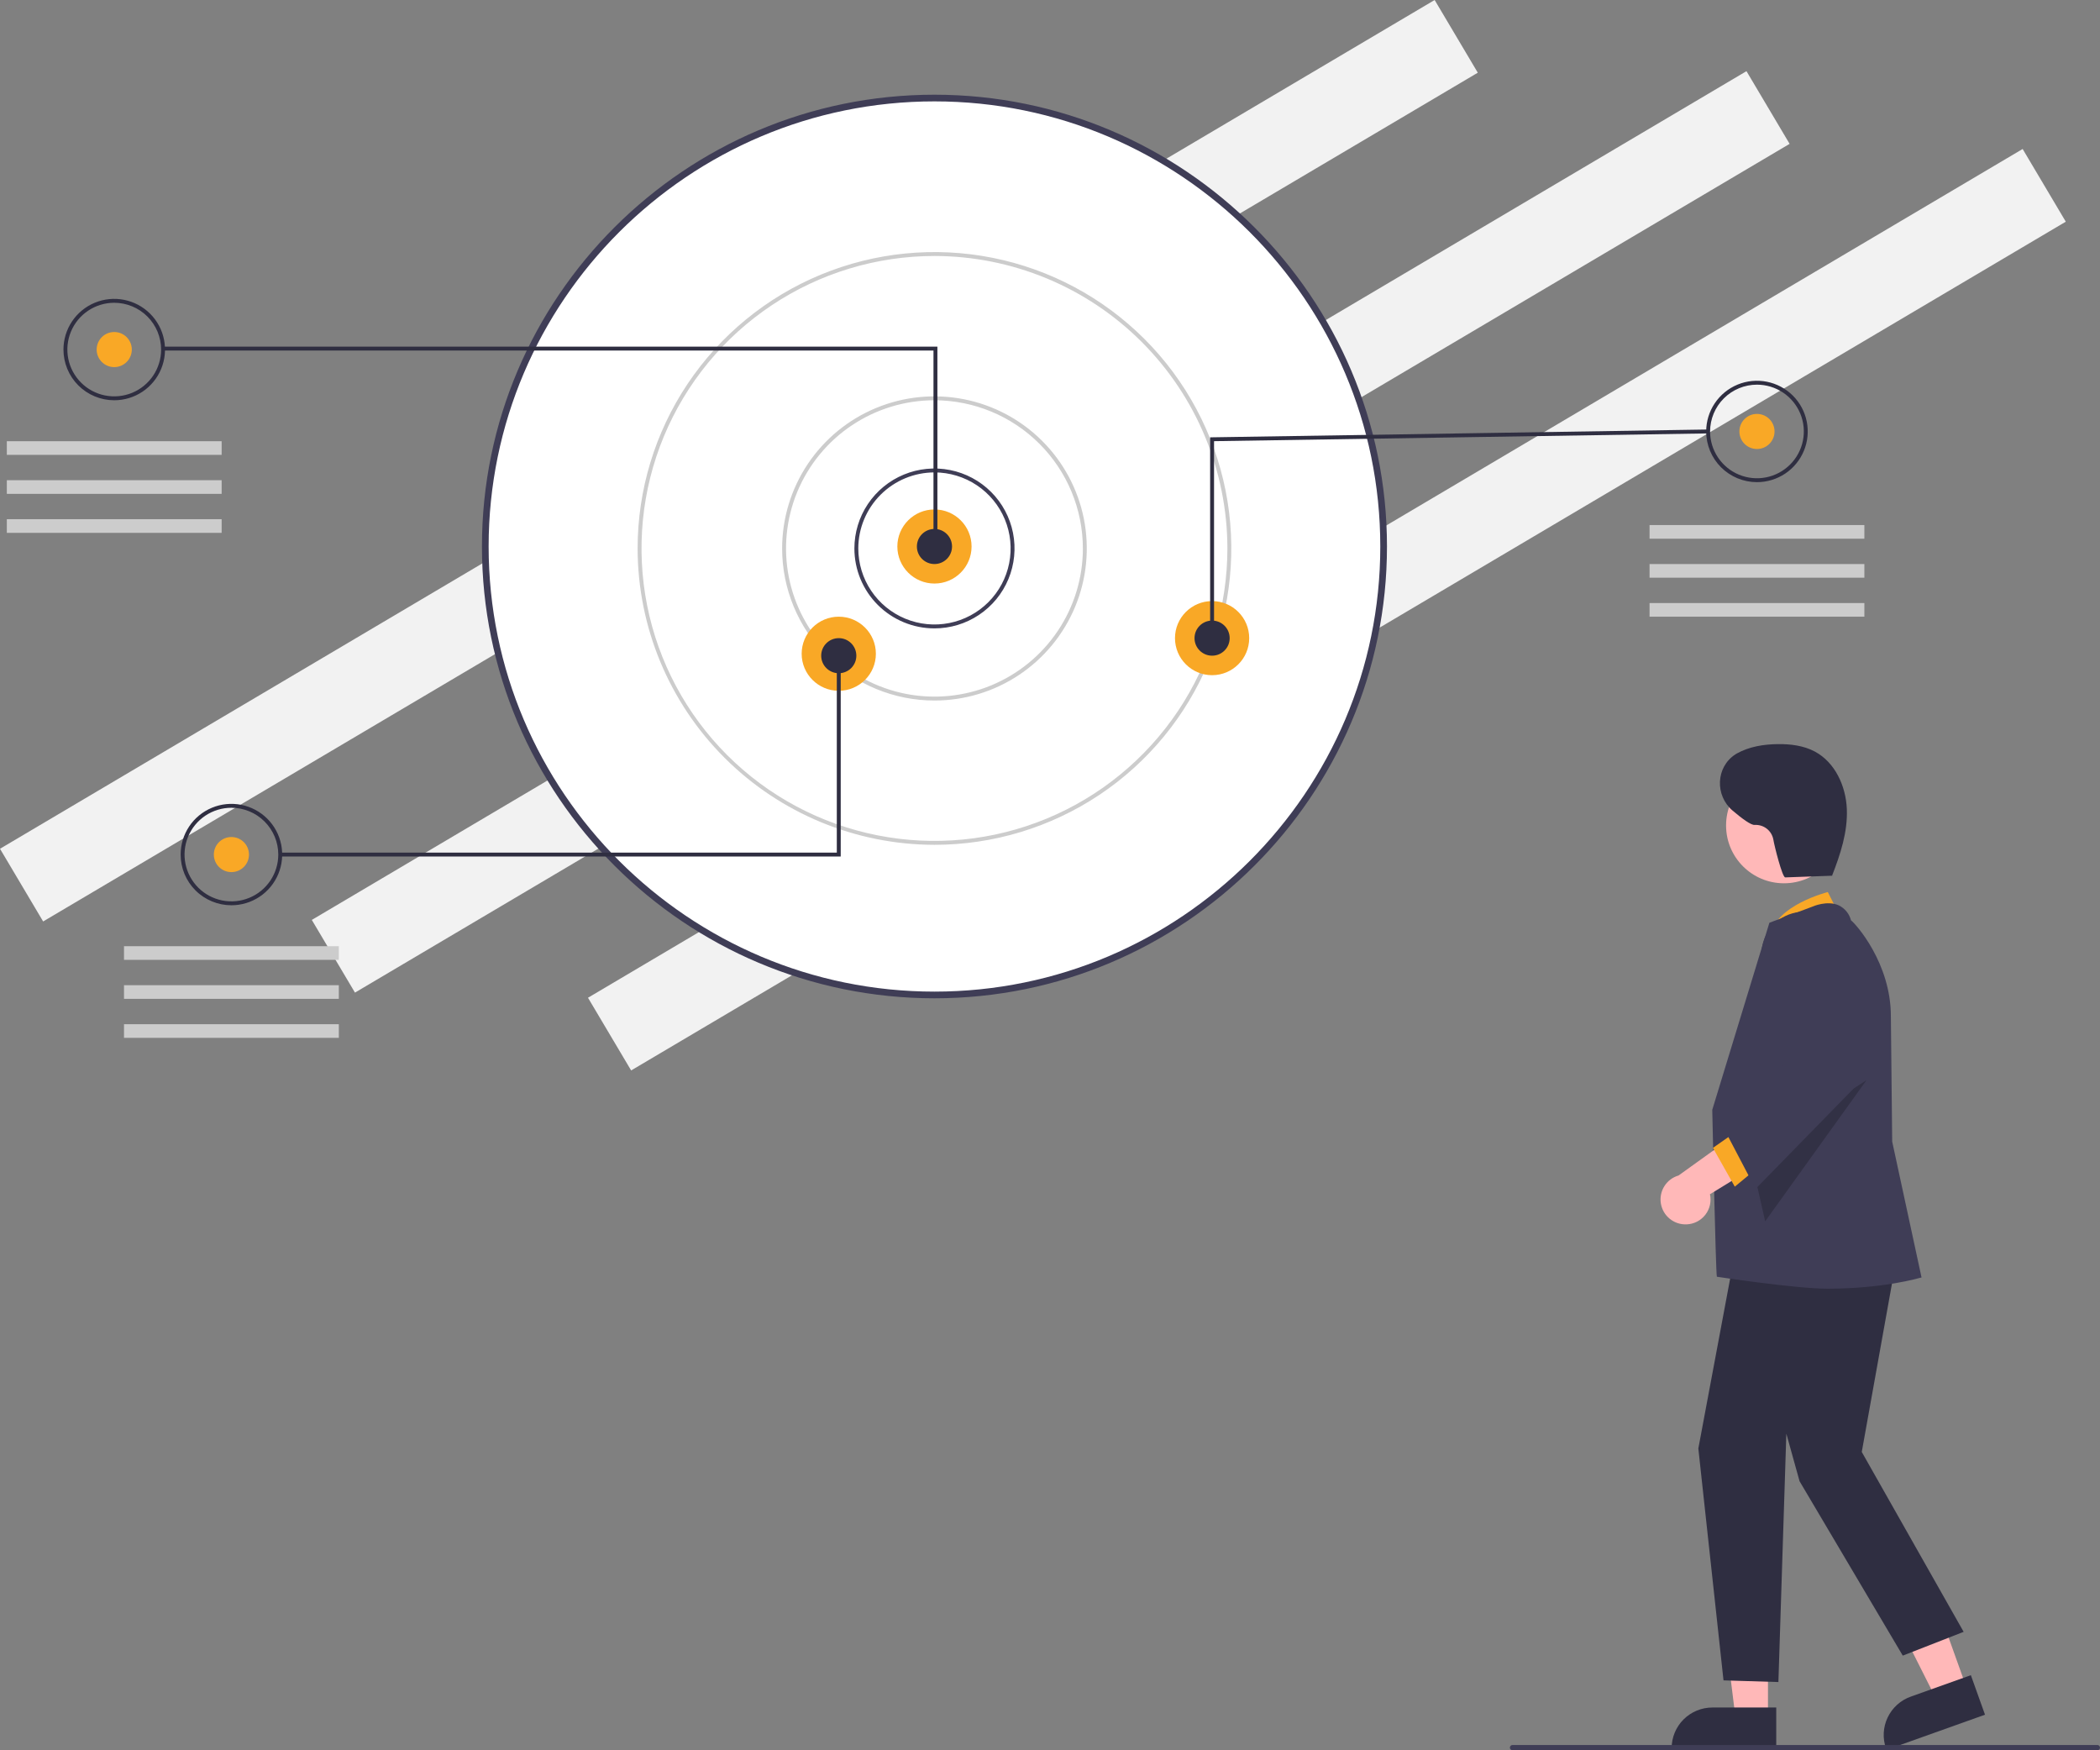 <svg width="360" height="300" viewBox="0 0 360 300" fill="none" xmlns="http://www.w3.org/2000/svg">
<rect x="0" y="0" width="360" height="300" fill="#808080" stroke="none"/>
<g clip-path="url(#clip0)">
<path d="M245.939 -5.15433e-05L0 145.478L7.396 157.939L253.336 12.46L245.939 -5.15433e-05Z" fill="#F2F2F2"/>
<path d="M299.394 12.197L53.454 157.675L60.851 170.135L306.79 24.657L299.394 12.197Z" fill="#F2F2F2"/>
<path d="M346.739 25.537L100.799 171.015L108.196 183.475L354.135 37.997L346.739 25.537Z" fill="#F2F2F2"/>
<path d="M160.193 170.536C202.719 170.536 237.194 136.122 237.194 93.67C237.194 51.218 202.719 16.805 160.193 16.805C117.667 16.805 83.192 51.218 83.192 93.67C83.192 136.122 117.667 170.536 160.193 170.536Z" fill="white"/>
<path d="M82.62 93.67C82.62 50.971 117.419 16.233 160.193 16.233C202.967 16.233 237.767 50.971 237.767 93.67C237.767 136.369 202.967 171.108 160.193 171.108C117.419 171.108 82.62 136.369 82.62 93.67ZM83.765 93.67C83.765 135.739 118.051 169.964 160.193 169.964C202.336 169.964 236.621 135.739 236.621 93.67C236.621 51.602 202.336 17.376 160.193 17.376C118.051 17.376 83.765 51.602 83.765 93.67H83.765Z" fill="#3F3D56"/>
<path d="M146.467 94.004C146.467 91.294 147.272 88.645 148.78 86.392C150.288 84.138 152.432 82.382 154.94 81.345C157.448 80.308 160.208 80.037 162.871 80.566C165.534 81.094 167.979 82.399 169.899 84.316C171.819 86.232 173.126 88.673 173.656 91.331C174.185 93.989 173.913 96.744 172.874 99.248C171.836 101.752 170.076 103.892 167.819 105.397C165.562 106.903 162.908 107.707 160.193 107.706C156.553 107.706 153.061 106.263 150.487 103.693C147.913 101.124 146.467 97.638 146.467 94.004V94.004ZM160.193 80.971C156.731 80.975 153.413 82.349 150.965 84.792C148.517 87.236 147.14 90.549 147.136 94.004V94.004C147.136 96.582 147.902 99.102 149.337 101.246C150.772 103.389 152.811 105.059 155.197 106.046C157.582 107.032 160.208 107.291 162.74 106.788C165.273 106.285 167.6 105.043 169.426 103.221C171.252 101.398 172.495 99.075 172.999 96.547C173.503 94.019 173.244 91.398 172.256 89.017C171.268 86.635 169.594 84.599 167.447 83.167C165.3 81.735 162.775 80.971 160.193 80.971V80.971Z" fill="#3F3D56"/>
<path d="M134.08 94.004C134.08 88.849 135.611 83.809 138.481 79.522C141.35 75.235 145.428 71.894 150.2 69.921C154.972 67.948 160.222 67.432 165.288 68.438C170.353 69.444 175.006 71.926 178.658 75.572C182.31 79.218 184.797 83.862 185.805 88.919C186.812 93.975 186.295 99.217 184.319 103.98C182.342 108.743 178.995 112.814 174.701 115.679C170.407 118.543 165.358 120.072 160.193 120.072C156.764 120.072 153.368 119.398 150.2 118.088C147.032 116.778 144.153 114.857 141.728 112.437C139.303 110.016 137.38 107.143 136.068 103.98C134.755 100.817 134.08 97.428 134.08 94.004V94.004ZM160.193 68.605C155.161 68.605 150.242 70.095 146.057 72.886C141.873 75.677 138.612 79.644 136.686 84.285C134.76 88.926 134.257 94.033 135.238 98.96C136.22 103.886 138.643 108.412 142.202 111.964C145.76 115.516 150.294 117.935 155.229 118.915C160.165 119.895 165.281 119.392 169.93 117.47C174.579 115.548 178.553 112.292 181.349 108.115C184.145 103.939 185.637 99.028 185.637 94.004C185.629 87.27 182.946 80.814 178.176 76.053C173.406 71.291 166.939 68.613 160.193 68.605Z" fill="#CCCCCC"/>
<path d="M109.306 94.004C109.306 83.957 112.29 74.136 117.882 65.782C123.473 57.429 131.421 50.918 140.719 47.073C150.018 43.228 160.25 42.222 170.121 44.182C179.992 46.142 189.059 50.98 196.176 58.085C203.293 65.189 208.139 74.24 210.103 84.094C212.066 93.948 211.058 104.162 207.207 113.444C203.355 122.726 196.833 130.66 188.465 136.242C180.096 141.823 170.258 144.803 160.193 144.803C146.702 144.787 133.767 139.431 124.227 129.907C114.687 120.384 109.321 107.472 109.306 94.004V94.004ZM160.193 43.875C150.261 43.875 140.552 46.815 132.294 52.323C124.035 57.831 117.599 65.661 113.798 74.821C109.997 83.981 109.003 94.06 110.94 103.784C112.878 113.508 117.661 122.441 124.684 129.452C131.707 136.462 140.655 141.237 150.396 143.171C160.137 145.105 170.235 144.113 179.411 140.318C188.587 136.524 196.43 130.099 201.948 121.855C207.466 113.611 210.411 103.919 210.411 94.004C210.396 80.714 205.1 67.972 195.686 58.574C186.271 49.176 173.507 43.89 160.193 43.875V43.875Z" fill="#CCCCCC"/>
<path d="M160.193 100.02C163.706 100.02 166.554 97.177 166.554 93.67C166.554 90.163 163.706 87.32 160.193 87.32C156.68 87.32 153.832 90.163 153.832 93.67C153.832 97.177 156.68 100.02 160.193 100.02Z" fill="#F9A826"/>
<path d="M143.789 118.401C147.302 118.401 150.15 115.558 150.15 112.051C150.15 108.544 147.302 105.701 143.789 105.701C140.276 105.701 137.428 108.544 137.428 112.051C137.428 115.558 140.276 118.401 143.789 118.401Z" fill="#F9A826"/>
<path d="M207.788 115.727C211.301 115.727 214.149 112.884 214.149 109.378C214.149 105.871 211.301 103.028 207.788 103.028C204.275 103.028 201.427 105.871 201.427 109.378C201.427 112.884 204.275 115.727 207.788 115.727Z" fill="#F9A826"/>
<path d="M160.193 96.678C161.857 96.678 163.206 95.331 163.206 93.67C163.206 92.009 161.857 90.662 160.193 90.662C158.529 90.662 157.18 92.009 157.18 93.67C157.18 95.331 158.529 96.678 160.193 96.678Z" fill="#2F2E41"/>
<path d="M207.788 112.385C209.452 112.385 210.801 111.039 210.801 109.378C210.801 107.716 209.452 106.37 207.788 106.37C206.124 106.37 204.775 107.716 204.775 109.378C204.775 111.039 206.124 112.385 207.788 112.385Z" fill="#2F2E41"/>
<path d="M143.789 115.393C145.453 115.393 146.802 114.046 146.802 112.385C146.802 110.724 145.453 109.378 143.789 109.378C142.125 109.378 140.776 110.724 140.776 112.385C140.776 114.046 142.125 115.393 143.789 115.393Z" fill="#2F2E41"/>
<path d="M19.583 62.924C21.247 62.924 22.596 61.577 22.596 59.916C22.596 58.255 21.247 56.908 19.583 56.908C17.919 56.908 16.57 58.255 16.57 59.916C16.57 61.577 17.919 62.924 19.583 62.924Z" fill="#F9A826"/>
<path d="M160.026 60.084H27.785V59.415H160.696V93.837H160.026V60.084Z" fill="#2F2E41"/>
<path d="M10.879 59.916C10.879 58.198 11.389 56.518 12.346 55.089C13.302 53.66 14.662 52.546 16.252 51.888C17.843 51.231 19.593 51.059 21.281 51.394C22.97 51.729 24.521 52.557 25.738 53.772C26.955 54.987 27.784 56.535 28.12 58.221C28.456 59.907 28.284 61.654 27.625 63.241C26.966 64.829 25.851 66.186 24.419 67.141C22.988 68.096 21.305 68.605 19.583 68.605C18.44 68.605 17.308 68.38 16.252 67.944C15.196 67.507 14.236 66.867 13.428 66.06C12.62 65.253 11.979 64.296 11.541 63.241C11.104 62.187 10.879 61.057 10.879 59.916V59.916ZM19.583 51.895C17.994 51.895 16.441 52.366 15.119 53.247C13.798 54.128 12.768 55.381 12.16 56.847C11.552 58.312 11.393 59.925 11.703 61.481C12.013 63.037 12.778 64.466 13.902 65.588C15.025 66.709 16.457 67.473 18.016 67.783C19.574 68.092 21.19 67.933 22.658 67.326C24.126 66.719 25.381 65.691 26.264 64.372C27.147 63.053 27.618 61.502 27.618 59.916C27.616 57.79 26.768 55.751 25.262 54.247C23.756 52.744 21.713 51.898 19.583 51.895V51.895Z" fill="#2F2E41"/>
<path d="M39.67 149.481C41.334 149.481 42.683 148.135 42.683 146.474C42.683 144.812 41.334 143.466 39.67 143.466C38.006 143.466 36.657 144.812 36.657 146.474C36.657 148.135 38.006 149.481 39.67 149.481Z" fill="#F9A826"/>
<path d="M30.966 146.474C30.966 144.755 31.476 143.075 32.433 141.646C33.389 140.217 34.749 139.104 36.339 138.446C37.93 137.788 39.68 137.616 41.368 137.951C43.057 138.287 44.608 139.114 45.825 140.329C47.043 141.545 47.872 143.093 48.208 144.778C48.543 146.464 48.371 148.211 47.712 149.799C47.053 151.387 45.938 152.744 44.506 153.698C43.075 154.653 41.392 155.163 39.67 155.163C37.362 155.163 35.148 154.247 33.515 152.618C31.883 150.988 30.966 148.778 30.966 146.474V146.474ZM39.67 138.453C38.081 138.453 36.528 138.923 35.206 139.805C33.885 140.686 32.855 141.939 32.247 143.404C31.639 144.87 31.48 146.482 31.79 148.038C32.1 149.594 32.865 151.023 33.989 152.145C35.112 153.267 36.544 154.031 38.103 154.34C39.661 154.65 41.277 154.491 42.745 153.884C44.213 153.277 45.468 152.249 46.351 150.93C47.234 149.611 47.705 148.06 47.705 146.474C47.703 144.347 46.855 142.308 45.349 140.805C43.843 139.301 41.801 138.455 39.67 138.453Z" fill="#2F2E41"/>
<path d="M301.193 76.96C302.857 76.96 304.206 75.614 304.206 73.953C304.206 72.291 302.857 70.945 301.193 70.945C299.529 70.945 298.18 72.291 298.18 73.953C298.18 75.614 299.529 76.96 301.193 76.96Z" fill="#F9A826"/>
<path d="M292.489 73.953C292.489 72.234 292.999 70.554 293.956 69.125C294.912 67.696 296.271 66.582 297.862 65.925C299.452 65.267 301.203 65.095 302.891 65.43C304.58 65.766 306.131 66.593 307.348 67.808C308.565 69.023 309.394 70.572 309.73 72.257C310.066 73.943 309.894 75.69 309.235 77.278C308.576 78.865 307.46 80.222 306.029 81.177C304.597 82.132 302.915 82.642 301.193 82.642C300.05 82.642 298.918 82.417 297.862 81.98C296.806 81.544 295.846 80.903 295.038 80.097C294.23 79.29 293.589 78.332 293.151 77.278C292.714 76.224 292.489 75.094 292.489 73.953V73.953ZM301.193 65.932C299.063 65.934 297.02 66.78 295.514 68.284C294.008 69.787 293.161 71.826 293.158 73.953V73.953C293.158 75.539 293.629 77.09 294.512 78.409C295.395 79.728 296.65 80.756 298.118 81.363C299.586 81.97 301.202 82.129 302.761 81.819C304.319 81.51 305.751 80.746 306.875 79.624C307.998 78.502 308.763 77.073 309.073 75.517C309.384 73.961 309.224 72.349 308.616 70.883C308.008 69.417 306.978 68.165 305.657 67.283C304.336 66.402 302.782 65.932 301.193 65.932V65.932Z" fill="#2F2E41"/>
<path d="M207.453 74.96L292.818 73.618L292.829 74.286L208.122 75.618V109.378H207.453V74.96Z" fill="#2F2E41"/>
<path d="M48.04 146.139H143.454V112.385H144.123V146.807H48.04V146.139Z" fill="#2F2E41"/>
<path d="M37.996 75.624H1.17V77.963H37.996V75.624Z" fill="#CCCCCC"/>
<path d="M37.996 82.307H1.17V84.647H37.996V82.307Z" fill="#CCCCCC"/>
<path d="M37.996 88.991H1.17V91.331H37.996V88.991Z" fill="#CCCCCC"/>
<path d="M58.084 162.181H21.257V164.52H58.084V162.181Z" fill="#CCCCCC"/>
<path d="M58.084 168.865H21.257V171.204H58.084V168.865Z" fill="#CCCCCC"/>
<path d="M58.084 175.549H21.257V177.888H58.084V175.549Z" fill="#CCCCCC"/>
<path d="M319.606 89.994H282.78V92.333H319.606V89.994Z" fill="#CCCCCC"/>
<path d="M319.606 96.678H282.78V99.017H319.606V96.678Z" fill="#CCCCCC"/>
<path d="M319.606 103.362H282.78V105.701H319.606V103.362Z" fill="#CCCCCC"/>
<path d="M337.137 289.311L331.9 291.18L322.189 271.904L329.918 269.146L337.137 289.311Z" fill="#FFB8B8"/>
<path d="M323.401 299.927L323.324 299.714C322.704 297.974 322.8 296.059 323.592 294.389C324.383 292.719 325.806 291.431 327.548 290.808L337.862 287.128L340.288 293.903L323.401 299.927Z" fill="#2F2E41"/>
<path d="M303.081 294.483L297.52 294.482L294.874 273.068L303.082 273.068L303.081 294.483Z" fill="#FFB8B8"/>
<path d="M304.5 299.864L286.567 299.864V299.637C286.567 298.722 286.747 297.816 287.098 296.971C287.449 296.125 287.963 295.357 288.611 294.71C289.259 294.063 290.029 293.55 290.876 293.2C291.722 292.85 292.63 292.669 293.547 292.669H293.547L304.5 292.67L304.5 299.864Z" fill="#2F2E41"/>
<path d="M315.756 157.671L313.338 152.9C313.338 152.9 304.327 155.153 303.508 160.366L315.756 157.671Z" fill="#F9A826"/>
<path d="M325.737 212.224L319.159 248.866L336.624 279.699L326.19 283.775L308.498 253.886L306.23 245.735L304.869 288.303L295.459 288.018L291.144 248.27L298.064 211.318L325.737 212.224Z" fill="#2F2E41"/>
<path d="M294.32 218.834C294.116 217.926 293.53 190.226 293.53 190.226C293.53 190.226 303.205 158.522 303.293 158.261L303.328 158.16L310.673 155.411C310.776 155.364 313.223 154.275 315.225 155.182C315.739 155.432 316.192 155.79 316.552 156.233C316.913 156.675 317.172 157.19 317.312 157.743C318.145 158.363 324.149 165.076 324.149 174.182L324.376 195.669L329.409 218.964L329.186 219.012C329.049 219.041 322.914 220.886 313.25 220.886C307.881 220.886 294.32 218.834 294.32 218.834Z" fill="#3F3D56"/>
<path d="M305.825 151.397C311.308 151.397 315.752 146.961 315.752 141.488C315.752 136.015 311.308 131.578 305.825 131.578C300.342 131.578 295.898 136.015 295.898 141.488C295.898 146.961 300.342 151.397 305.825 151.397Z" fill="#FFB8B8"/>
<path opacity="0.2" d="M319.968 185.146L302.601 209.335L300.036 198.039L319.968 185.146Z" fill="black"/>
<path d="M289.144 209.857C289.766 209.832 290.375 209.672 290.929 209.387C291.482 209.101 291.966 208.699 292.347 208.206C292.727 207.714 292.995 207.145 293.131 206.538C293.268 205.932 293.269 205.302 293.135 204.695L306.04 196.793L298.914 193.465L287.752 201.48C286.745 201.771 285.88 202.422 285.322 203.307C284.763 204.193 284.549 205.252 284.72 206.285C284.892 207.318 285.437 208.252 286.252 208.91C287.067 209.568 288.096 209.905 289.144 209.857V209.857Z" fill="#FFB8B8"/>
<path d="M298.064 193.657L293.644 196.748L297.393 203.393L302.601 199.091L298.064 193.657Z" fill="#F9A826"/>
<path d="M295.75 193.852L306.147 181.822L302.163 165.23C301.752 163.515 301.979 161.71 302.803 160.15C303.628 158.591 304.992 157.384 306.643 156.755C308.293 156.127 310.116 156.119 311.771 156.734C313.427 157.349 314.802 158.544 315.639 160.097L315.729 160.265L319.4 184.904L300.957 203.775L295.75 193.852Z" fill="#3F3D56"/>
<path d="M314.281 150.092L306.041 150.387C305.539 150.405 304.176 144.994 303.997 143.871C303.856 143.141 303.454 142.486 302.865 142.03C302.275 141.574 301.54 141.348 300.796 141.393C300.179 141.451 298.624 140.301 297.019 138.939C293.972 136.353 294.131 131.496 297.478 129.311C297.569 129.252 297.659 129.197 297.747 129.148C299.859 127.968 302.329 127.572 304.748 127.542C306.942 127.514 309.197 127.79 311.13 128.826C314.594 130.684 316.438 134.744 316.6 138.667C316.762 142.589 315.502 146.425 314.072 150.082" fill="#2F2E41"/>
<path d="M359.546 300H259.29C259.169 300 259.054 299.952 258.969 299.867C258.884 299.782 258.836 299.667 258.836 299.547C258.836 299.427 258.884 299.312 258.969 299.227C259.054 299.142 259.169 299.094 259.29 299.094H359.546C359.667 299.094 359.782 299.142 359.867 299.227C359.952 299.312 360 299.427 360 299.547C360 299.667 359.952 299.782 359.867 299.867C359.782 299.952 359.667 300 359.546 300Z" fill="#3F3D56"/>
</g>
<defs>
<clipPath id="clip0">
<rect width="360" height="300" fill="white"/>
</clipPath>
</defs>
</svg>

